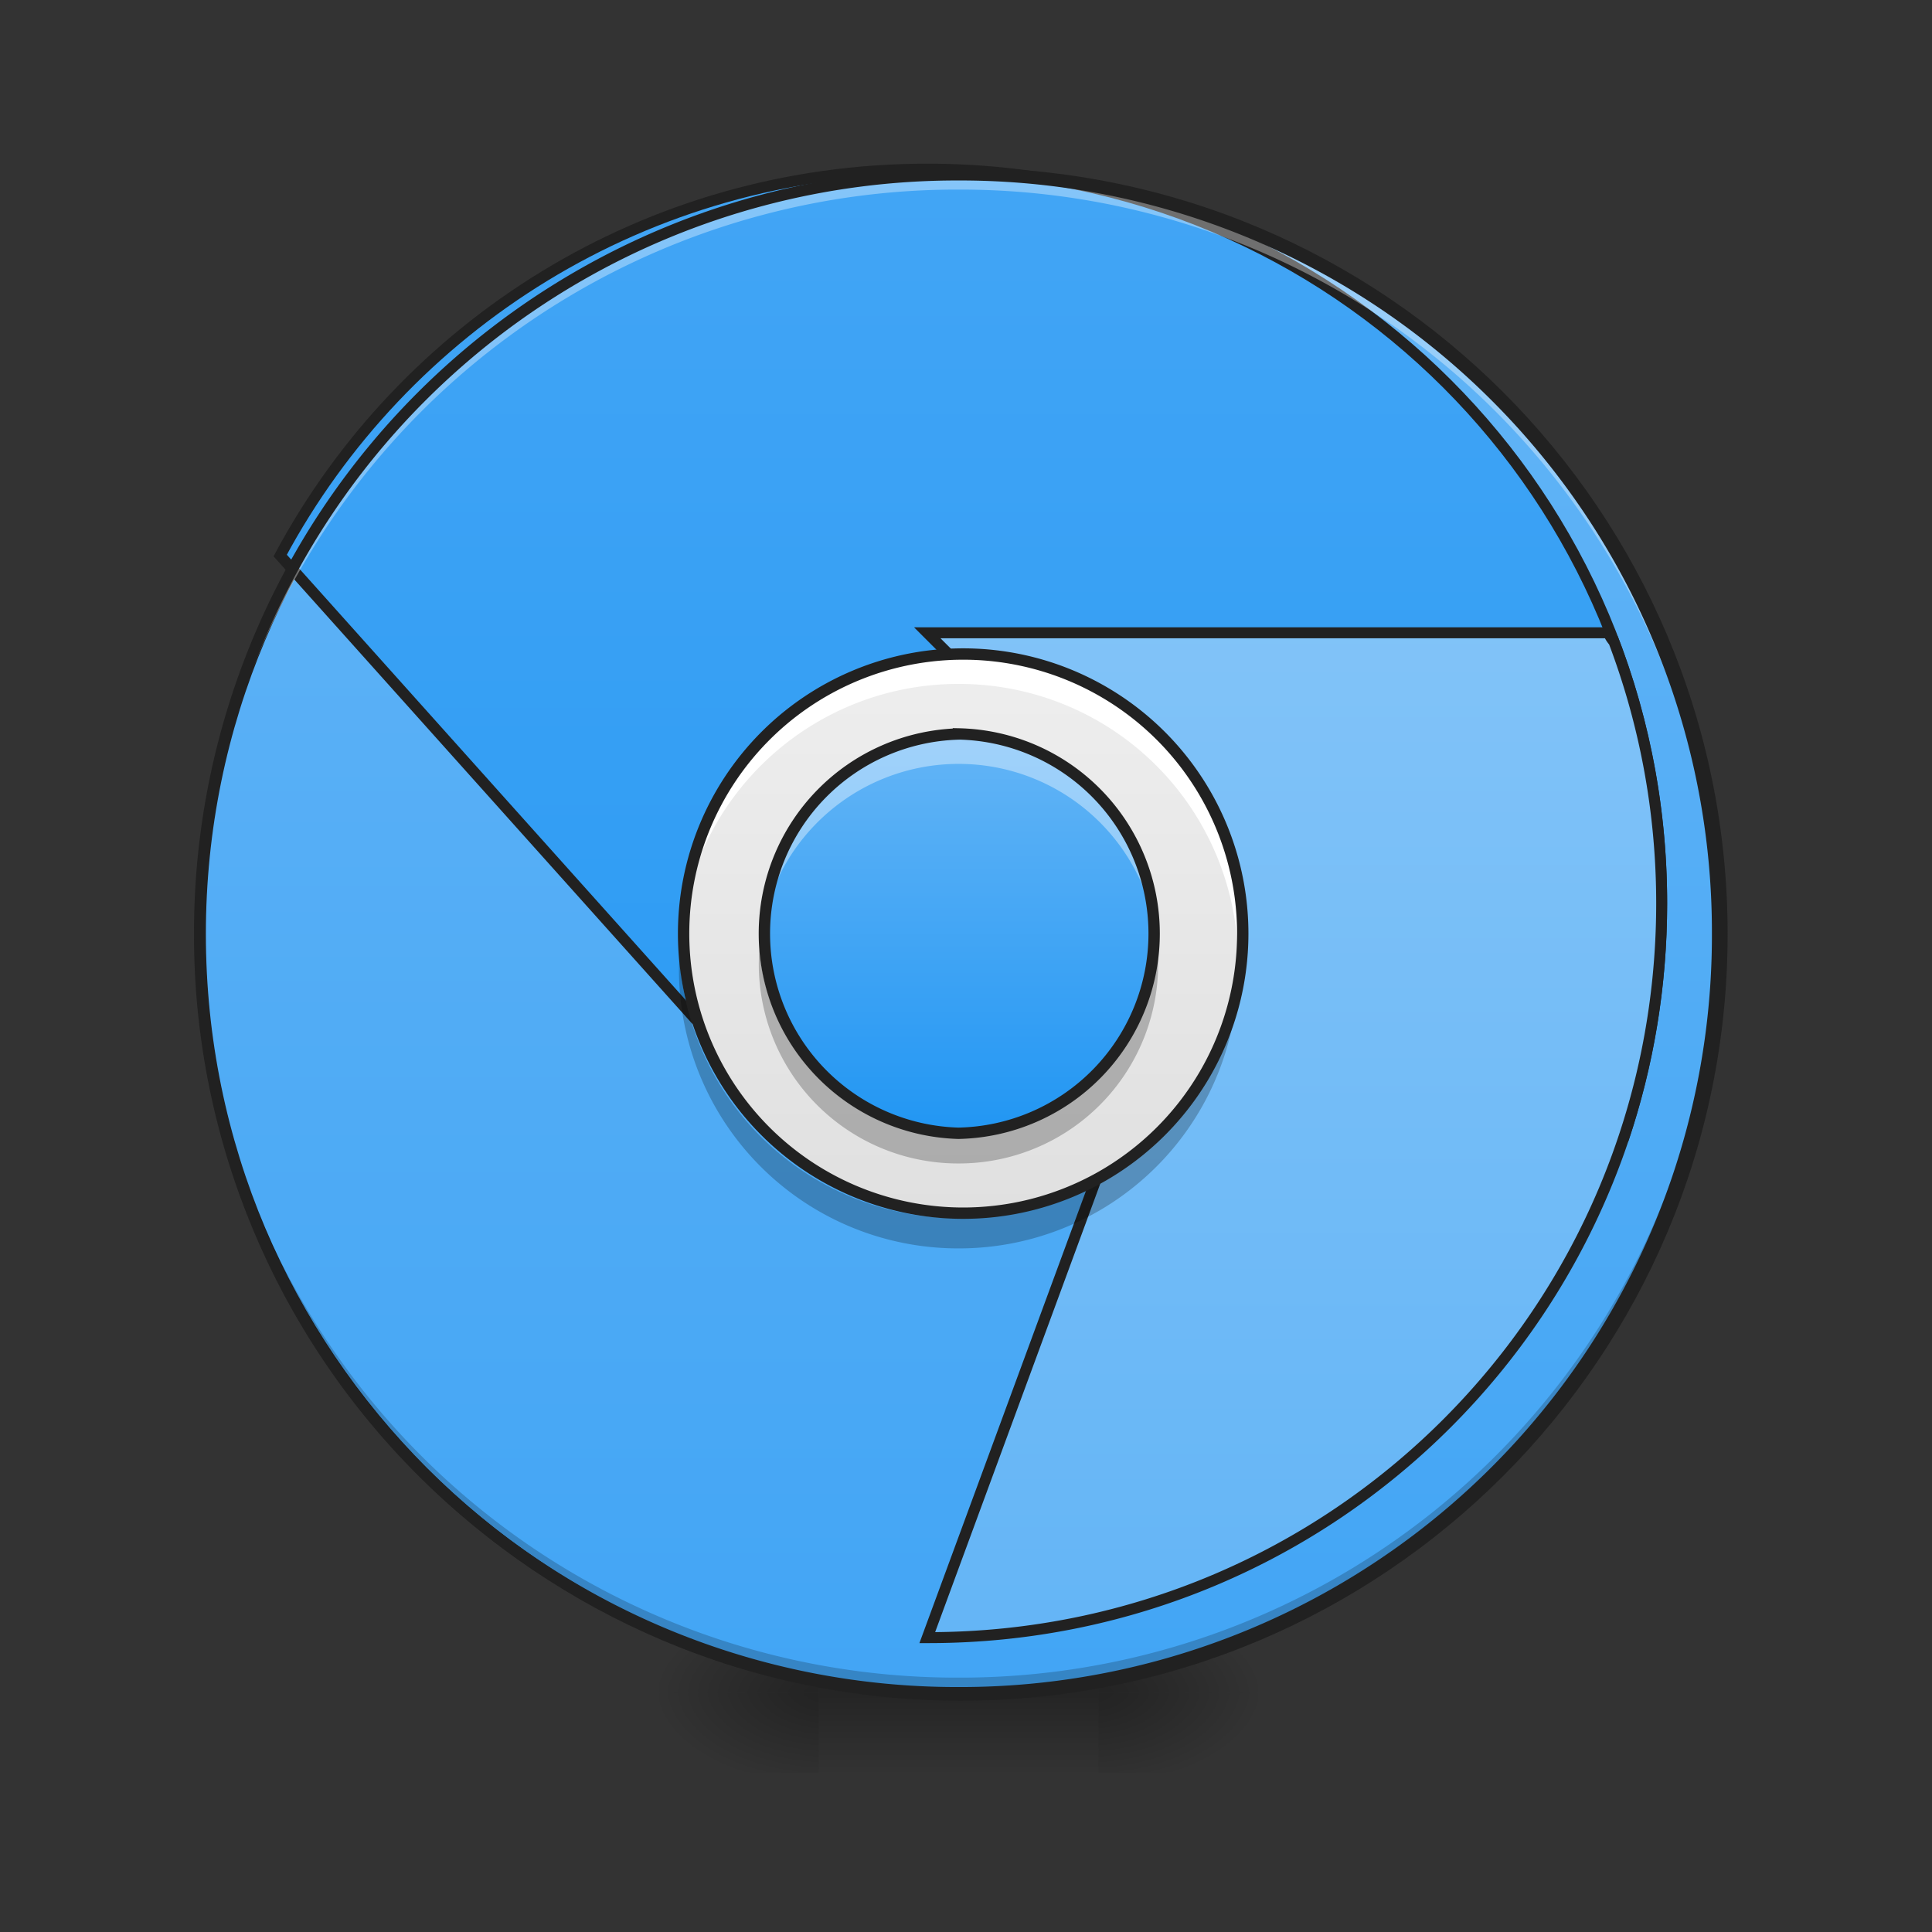 <svg xmlns="http://www.w3.org/2000/svg" width="24" height="24"><rect width="100%" height="100%" fill="#333333" stroke="none"/><defs><radialGradient id="a" gradientUnits="userSpaceOnUse" cx="450.909" cy="189.579" fx="450.909" fy="189.579" r="21.167" gradientTransform="matrix(0 -.059 -.105 0 33.392 47.696)"><stop offset="0" stop-opacity=".314"/><stop offset=".222" stop-opacity=".275"/><stop offset="1" stop-opacity="0"/></radialGradient><radialGradient id="b" gradientUnits="userSpaceOnUse" cx="450.909" cy="189.579" fx="450.909" fy="189.579" r="21.167" gradientTransform="matrix(0 .059 .105 0 -9.578 -5.646)"><stop offset="0" stop-opacity=".314"/><stop offset=".222" stop-opacity=".275"/><stop offset="1" stop-opacity="0"/></radialGradient><radialGradient id="c" gradientUnits="userSpaceOnUse" cx="450.909" cy="189.579" fx="450.909" fy="189.579" r="21.167" gradientTransform="matrix(0 -.059 .105 0 -9.578 47.696)"><stop offset="0" stop-opacity=".314"/><stop offset=".222" stop-opacity=".275"/><stop offset="1" stop-opacity="0"/></radialGradient><radialGradient id="d" gradientUnits="userSpaceOnUse" cx="450.909" cy="189.579" fx="450.909" fy="189.579" r="21.167" gradientTransform="matrix(0 .059 -.105 0 33.392 -5.646)"><stop offset="0" stop-opacity=".314"/><stop offset=".222" stop-opacity=".275"/><stop offset="1" stop-opacity="0"/></radialGradient><linearGradient id="e" gradientUnits="userSpaceOnUse" x1="255.323" y1="233.5" x2="255.323" y2="254.667" gradientTransform="matrix(.01 0 0 .047 9.349 10.08)"><stop offset="0" stop-opacity=".275"/><stop offset="1" stop-opacity="0"/></linearGradient><linearGradient id="f" gradientUnits="userSpaceOnUse" x1="179.917" y1="233.5" x2="179.917" y2="-168.667"><stop offset="0" stop-color="#42a5f5"/><stop offset="1" stop-color="#64b5f6"/></linearGradient><linearGradient id="g" gradientUnits="userSpaceOnUse" x1="960" y1="1695.118" x2="960" y2="175.118"><stop offset="0" stop-color="#2196f3"/><stop offset="1" stop-color="#42a5f5"/></linearGradient><linearGradient id="h" gradientUnits="userSpaceOnUse" x1="1360" y1="1695.118" x2="1360" y2="95.118"><stop offset="0" stop-color="#64b5f6"/><stop offset="1" stop-color="#90caf9"/></linearGradient><linearGradient id="i" gradientUnits="userSpaceOnUse" x1="254" y1="106.5" x2="254" y2="-41.667" gradientTransform="matrix(.047 0 0 .047 0 10.08)"><stop offset="0" stop-color="#e0e0e0"/><stop offset="1" stop-color="#eee"/></linearGradient><linearGradient id="j" gradientUnits="userSpaceOnUse" x1="254" y1="85.333" x2="254" y2="-20.5" gradientTransform="matrix(.047 0 0 .047 0 10.08)"><stop offset="0" stop-color="#2196f3"/><stop offset="1" stop-color="#64b5f6"/></linearGradient></defs><path d="M13.645 21.027h1.984v-.996h-1.984zm0 0" fill="url(#a)"/><path d="M10.172 21.027H8.187v.993h1.985zm0 0" fill="url(#b)"/><path d="M10.172 21.027H8.187v-.996h1.985zm0 0" fill="url(#c)"/><path d="M13.645 21.027h1.984v.993h-1.984zm0 0" fill="url(#d)"/><path d="M10.172 20.777h3.473v1.243h-3.473zm0 0" fill="url(#e)"/><path d="M253.976-168.671c111.072 0 201.147 89.991 201.147 201.064s-90.075 201.148-201.147 201.148c-110.99 0-201.064-90.075-201.064-201.148s90.074-201.064 201.064-201.064zm0 0" transform="matrix(.047 0 0 .047 0 10.08)" fill="url(#f)" stroke-width="3" stroke-linecap="round" stroke="#212121"/><path d="M959.908 175.101c-290.68 0-541.995 161.56-669.857 399.962l429.88 479.954 239.977 119.989v39.996l279.974-279.973 440.273 239.977v5.039c25.824-76.843 39.996-159.04 39.996-245.016 0-421.062-339.18-759.928-760.243-759.928zm0 0" transform="scale(.012)" fill="url(#g)" stroke-width="11.339" stroke-linecap="round" stroke="#212121"/><path d="M959.908 655.056l279.974 279.973-279.974 760.242h1.26c420.432 0 758.983-339.18 758.983-760.242 0-95.424-17.636-186.754-49.444-270.84a31.36 31.36 0 0 1-5.67-9.133zm0 0" transform="scale(.012)" fill="url(#h)" stroke-width="11.339" stroke-linecap="round" stroke="#212121"/><path d="M11.906 21.027a9.408 9.408 0 0 1-9.426-9.43v-.09a9.404 9.404 0 0 0 9.426 9.333 9.402 9.402 0 0 0 9.426-9.332c0 .031.004.058.004.09a9.41 9.41 0 0 1-9.43 9.43zm0 0" fill-opacity=".196"/><path d="M11.906 2.172a9.404 9.404 0 0 0-9.426 9.52 9.408 9.408 0 0 1 9.426-9.337 9.405 9.405 0 0 1 9.426 9.336c0-.03.004-.062.004-.093a9.408 9.408 0 0 0-9.43-9.426zm0 0" fill="#fff" fill-opacity=".353"/><path d="M11.906 8.125a3.473 3.473 0 1 1 0 6.945 3.473 3.473 0 0 1 0-6.945zm0 0" fill="url(#i)"/><path d="M11.906 9.117a2.481 2.481 0 0 1 0 4.961 2.481 2.481 0 0 1 0-4.96zm0 0" fill="url(#j)"/><path d="M11.906 2.102a9.48 9.48 0 0 0-9.496 9.496 9.48 9.48 0 0 0 9.496 9.5 9.48 9.48 0 0 0 9.5-9.5 9.48 9.48 0 0 0-9.5-9.496zm0 .14a9.335 9.335 0 0 1 9.36 9.356 9.336 9.336 0 0 1-9.36 9.359 9.335 9.335 0 0 1-9.355-9.36 9.334 9.334 0 0 1 9.355-9.355zm0 0" fill="#212121"/><path d="M11.906 9.117a2.474 2.474 0 0 0-2.48 2.48c0 .063.004.126.008.188a2.482 2.482 0 0 1 4.95 0c.003-.062.003-.125.003-.187a2.474 2.474 0 0 0-2.48-2.48zm0 0" fill="#fff" fill-opacity=".392"/><path d="M11.906 14.453a2.476 2.476 0 0 1-2.48-2.48c0-.063.004-.125.008-.188a2.472 2.472 0 0 0 2.472 2.293 2.479 2.479 0 0 0 2.477-2.293c.004.063.004.125.004.188a2.476 2.476 0 0 1-2.48 2.48zm0 0" fill-opacity=".235"/><path d="M11.906 9.117a2.481 2.481 0 0 1 0 4.961 2.481 2.481 0 0 1 0-4.96zm0 0" fill="none" stroke-width=".141" stroke-linecap="round" stroke="#212121"/><path d="M11.906 8.125a3.468 3.468 0 0 0-3.472 3.473c0 .062.004.125.004.187a3.47 3.47 0 0 1 3.468-3.289 3.465 3.465 0 0 1 3.469 3.29c.004-.063.004-.126.004-.188a3.465 3.465 0 0 0-3.473-3.473zm0 0" fill="#fff"/><path d="M11.906 15.508a3.468 3.468 0 0 1-3.472-3.477c0-.062.004-.12.004-.183a3.467 3.467 0 0 0 3.468 3.285 3.462 3.462 0 0 0 3.469-3.285 3.466 3.466 0 0 1-3.469 3.66zm0 0" fill-opacity=".235"/><path d="M11.906 8.125a3.473 3.473 0 1 1 0 6.945 3.473 3.473 0 0 1 0-6.945zm0 0" fill="none" stroke-width=".141" stroke-linecap="round" stroke="#212121"/></svg>